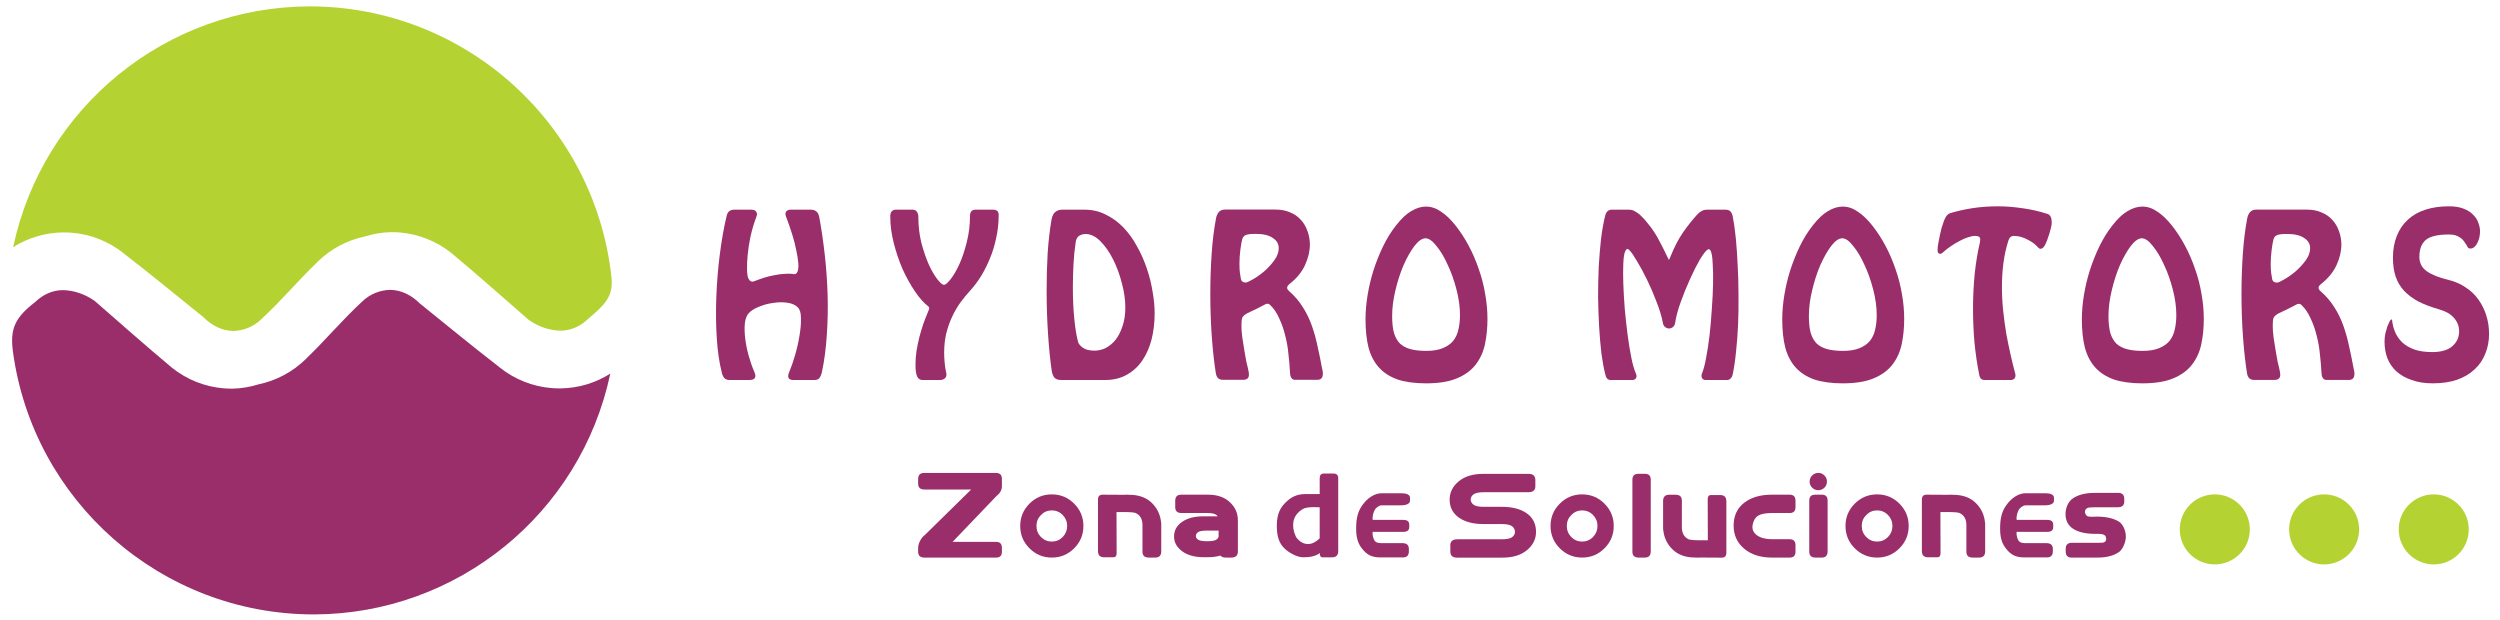 <?xml version="1.0" encoding="UTF-8" standalone="no"?>
<!-- Created with Inkscape (http://www.inkscape.org/) -->

<svg
   viewBox="0 0 258 64"
   height="64"
   width="258"
   id="svg9"
   version="1.1"
   xmlns="http://www.w3.org/2000/svg"
   xmlns:svg="http://www.w3.org/2000/svg">
  <defs
     id="defs13" />
  <g
     id="layer1"
     style="opacity:1">
    <g
       id="g24"
       transform="matrix(0.654,0,0,0.654,-0.433,-0.56)"
       style="fill:#ff0000">
      <path
         id="path306"
         style="display:inline;fill:#b4d333;fill-opacity:1;stroke:#000000;stroke-opacity:0"
         d="M 49.498,1.863 C 26.905,1.927 7.422,17.757 2.736,39.86 c 2.32,-1.467 5.025,-2.29 7.834,-2.328 0.492,-0.006 0.984,0.011 1.475,0.053 2.965,0.251 5.789,1.375 8.115,3.23 0.058,0.048 0.116,0.097 0.174,0.146 4.106,3.169 8.322,6.638 12.434,9.951 1.332,1.34 2.951,2.135 4.668,2.168 1.586,-0.019 3.232,-0.645 4.465,-1.855 3.153,-2.91 6.011,-6.324 8.742,-8.912 0.052,-0.056 0.104,-0.111 0.156,-0.166 2.054,-2.011 4.641,-3.392 7.455,-3.979 1.309,-0.409 2.667,-0.637 4.037,-0.678 0.492,-0.006 0.984,0.011 1.475,0.053 2.965,0.251 5.789,1.375 8.115,3.23 0.058,0.048 0.116,0.097 0.174,0.146 3.984,3.325 8.075,6.96 12.062,10.432 1.642,1.132 3.323,1.654 5.039,1.688 1.586,-0.019 3.119,-0.688 4.352,-1.898 2.472,-2.104 3.934,-3.416 3.66,-6.384 C 94.621,20.515 74.145,1.865 49.498,1.863 Z" />
      <path
         id="path306-4"
         style="display:inline;opacity:1;fill:#992e6a;fill-opacity:1;stroke:#000000;stroke-opacity:0"
         d="m 50.203,97.812 c 22.594,-0.063 42.076,-15.894 46.762,-37.996 -2.32,1.467 -5.025,2.29 -7.834,2.328 -0.492,0.007 -0.984,-0.011 -1.475,-0.053 -2.965,-0.251 -5.789,-1.375 -8.115,-3.23 -0.058,-0.048 -0.116,-0.097 -0.174,-0.146 -4.106,-3.169 -8.322,-6.638 -12.434,-9.951 -1.332,-1.34 -2.951,-2.135 -4.668,-2.168 -1.586,0.019 -3.232,0.645 -4.465,1.855 -3.153,2.91 -6.011,6.324 -8.742,8.912 -0.052,0.056 -0.104,0.111 -0.156,0.166 -2.054,2.011 -4.641,3.392 -7.455,3.979 -1.309,0.409 -2.667,0.637 -4.037,0.678 -0.492,0.007 -0.984,-0.011 -1.475,-0.053 -2.965,-0.251 -5.789,-1.375 -8.115,-3.23 -0.058,-0.048 -0.116,-0.097 -0.174,-0.146 -3.984,-3.325 -8.075,-6.96 -12.063,-10.432 -1.642,-1.132 -3.323,-1.654 -5.039,-1.688 -1.586,0.019 -3.119,0.688 -4.352,1.898 -3.164,2.426 -3.967,4.211 -3.495,7.766 3.165,23.564 23.329,41.509 47.504,41.511 z" />
    </g>
    <g
       aria-label="S"
       transform="scale(0.927,1.079)"
       id="text5661"
       style="font-size:22.816px;line-height:1.25;font-family:HarlequinFLF;-inkscape-font-specification:HarlequinFLF;text-align:center;text-anchor:middle;fill:#992e6a;stroke-width:0.57">
      <path
         d="m 266.238,30.549 q -0.068,0 -0.205,0.183 -0.114,0.183 -0.251,0.479 -0.114,0.297 -0.228,0.684 -0.091,0.365 -0.091,0.776 0,0.867 0.319,1.597 0.342,0.73 1.004,1.255 0.684,0.525 1.688,0.821 1.004,0.319 2.35,0.319 1.552,0 2.715,-0.342 1.186,-0.365 1.962,-1.004 0.799,-0.639 1.186,-1.506 0.411,-0.867 0.411,-1.871 0,-0.913 -0.297,-1.734 -0.297,-0.844 -0.867,-1.529 -0.57,-0.707 -1.437,-1.186 -0.844,-0.502 -1.962,-0.73 -1.552,-0.319 -2.373,-0.821 -0.821,-0.502 -0.821,-1.369 0,-1.095 0.707,-1.62 0.73,-0.525 2.578,-0.525 0.456,0 0.776,0.091 0.319,0.091 0.548,0.251 0.228,0.137 0.365,0.319 0.137,0.16 0.251,0.319 0.114,0.16 0.183,0.274 0.091,0.091 0.251,0.091 0.274,0 0.479,-0.16 0.205,-0.16 0.342,-0.411 0.137,-0.251 0.205,-0.525 0.069,-0.297 0.069,-0.548 0,-0.388 -0.183,-0.799 -0.16,-0.434 -0.57,-0.776 -0.388,-0.365 -1.072,-0.593 -0.662,-0.228 -1.643,-0.228 -1.437,0 -2.601,0.319 -1.164,0.319 -1.962,0.958 -0.799,0.616 -1.232,1.552 -0.434,0.913 -0.434,2.099 0,1.004 0.297,1.78 0.297,0.753 0.913,1.346 0.639,0.593 1.62,1.05 1.004,0.434 2.396,0.776 1.027,0.251 1.574,0.799 0.57,0.548 0.57,1.278 0,0.867 -0.776,1.437 -0.753,0.548 -2.213,0.548 -1.186,0 -2.008,-0.251 -0.799,-0.251 -1.323,-0.662 -0.525,-0.434 -0.799,-0.981 -0.274,-0.548 -0.342,-1.141 -0.023,-0.091 -0.069,-0.091 z"
         id="path296" />
    </g>
    <g
       aria-label="R"
       transform="scale(0.964,1.038)"
       id="text5665"
       style="font-size:23.712px;line-height:1.25;font-family:HarlequinFLF;-inkscape-font-specification:HarlequinFLF;text-align:center;text-anchor:middle;fill:#992e6a;stroke-width:0.593">
      <path
         d="m 243.089,26.247 q 0,-0.688 0.095,-1.375 0.095,-0.711 0.213,-1.114 0.095,-0.261 0.356,-0.379 0.285,-0.119 1.091,-0.119 1.209,0 1.826,0.403 0.64,0.379 0.64,1.02 0,0.617 -0.498,1.233 -0.474,0.593 -1.091,1.091 -0.617,0.474 -1.209,0.782 -0.569,0.308 -0.735,0.308 -0.427,0 -0.522,-0.308 -0.047,-0.261 -0.119,-0.664 -0.047,-0.403 -0.047,-0.877 z m 5.122,2.371 q 0,-0.19 0.261,-0.379 1.138,-0.83 1.66,-1.873 0.522,-1.067 0.522,-2.039 0,-0.711 -0.261,-1.352 -0.237,-0.64 -0.711,-1.114 -0.451,-0.474 -1.138,-0.735 -0.688,-0.285 -1.565,-0.285 h -5.43 q -0.451,0 -0.688,0.261 -0.213,0.261 -0.285,0.593 -0.332,1.612 -0.474,3.581 -0.142,1.944 -0.142,3.96 0,2.229 0.166,4.316 0.166,2.063 0.427,3.557 0.047,0.285 0.213,0.474 0.19,0.19 0.545,0.19 h 2.182 q 0.617,0 0.617,-0.522 0,-0.095 -0.024,-0.237 -0.024,-0.166 -0.095,-0.427 -0.047,-0.166 -0.166,-0.64 -0.095,-0.498 -0.213,-1.114 -0.119,-0.617 -0.213,-1.257 -0.095,-0.664 -0.095,-1.186 0,-0.308 0.024,-0.498 0.024,-0.19 0.071,-0.308 0.071,-0.119 0.19,-0.213 0.119,-0.095 0.332,-0.213 0.474,-0.213 1.02,-0.451 0.545,-0.261 0.948,-0.451 0.071,-0.047 0.213,-0.047 0.166,0 0.285,0.119 0.593,0.522 0.972,1.328 0.403,0.782 0.64,1.684 0.261,0.901 0.356,1.873 0.119,0.948 0.166,1.802 0.024,0.759 0.545,0.759 h 2.395 q 0.593,0 0.593,-0.617 0,-0.166 -0.024,-0.261 -0.024,-0.119 -0.071,-0.285 -0.213,-1.091 -0.474,-2.158 -0.237,-1.067 -0.617,-2.063 -0.379,-0.996 -0.972,-1.85 -0.593,-0.877 -1.47,-1.589 -0.213,-0.166 -0.213,-0.332 z"
         id="path299" />
    </g>
    <g
       aria-label="O"
       transform="scale(0.927,1.079)"
       id="text5669"
       style="font-size:22.816px;line-height:1.25;font-family:HarlequinFLF;-inkscape-font-specification:HarlequinFLF;text-align:center;text-anchor:middle;fill:#992e6a;stroke-width:0.57">
      <path
         d="m 234.731,30.23 q 0,-1.164 0.365,-2.464 0.365,-1.323 0.913,-2.419 0.57,-1.095 1.209,-1.825 0.662,-0.73 1.232,-0.73 0.548,0 1.209,0.73 0.684,0.707 1.255,1.802 0.593,1.072 0.981,2.373 0.388,1.278 0.388,2.441 0,0.776 -0.183,1.415 -0.16,0.616 -0.593,1.072 -0.434,0.434 -1.164,0.684 -0.73,0.251 -1.825,0.251 -1.004,0 -1.711,-0.16 -0.707,-0.16 -1.186,-0.525 -0.456,-0.388 -0.684,-1.027 -0.205,-0.639 -0.205,-1.62 z m 10.61,0.251 q 0,-1.164 -0.251,-2.35 -0.228,-1.209 -0.707,-2.373 -0.456,-1.164 -1.118,-2.236 -0.662,-1.072 -1.483,-1.962 -0.799,-0.867 -1.62,-1.323 -0.799,-0.479 -1.666,-0.479 -0.799,0 -1.643,0.434 -0.821,0.411 -1.688,1.369 -0.799,0.867 -1.437,1.985 -0.616,1.095 -1.072,2.304 -0.434,1.186 -0.662,2.396 -0.228,1.209 -0.228,2.304 0,1.552 0.342,2.715 0.365,1.141 1.164,1.894 0.799,0.753 2.076,1.141 1.301,0.365 3.149,0.365 2.122,0 3.445,-0.479 1.346,-0.479 2.099,-1.323 0.753,-0.844 1.027,-1.962 0.274,-1.118 0.274,-2.419 z"
         id="path302" />
    </g>
    <g
       aria-label="T"
       transform="scale(0.927,1.079)"
       id="text5673"
       style="font-size:22.816px;line-height:1.25;font-family:HarlequinFLF;-inkscape-font-specification:HarlequinFLF;text-align:center;text-anchor:middle;fill:#992e6a;stroke-width:0.57">
      <path
         d="m 224.374,35.934 q 0,-0.068 0,-0.114 0,-0.046 -0.046,-0.16 -0.251,-0.799 -0.502,-1.757 -0.251,-0.958 -0.479,-2.008 -0.205,-1.072 -0.342,-2.19 -0.137,-1.141 -0.137,-2.282 0,-1.118 0.16,-2.213 0.16,-1.118 0.548,-2.168 0.16,-0.479 0.616,-0.479 0.753,0 1.506,0.342 0.753,0.319 1.209,0.776 0.114,0.114 0.251,0.114 0.274,0 0.479,-0.319 0.137,-0.205 0.274,-0.525 0.137,-0.319 0.251,-0.639 0.114,-0.319 0.183,-0.593 0.068,-0.274 0.068,-0.434 0,-0.684 -0.456,-0.821 -1.392,-0.388 -2.806,-0.548 -1.392,-0.183 -2.738,-0.183 -1.506,0 -2.875,0.183 -1.346,0.183 -2.441,0.479 -0.251,0.068 -0.434,0.297 -0.16,0.228 -0.251,0.434 -0.137,0.319 -0.274,0.707 -0.114,0.388 -0.205,0.776 -0.091,0.365 -0.16,0.707 -0.069,0.342 -0.069,0.616 0,0.342 0.274,0.342 0.16,0 0.297,-0.114 0.434,-0.342 0.913,-0.616 0.502,-0.297 0.981,-0.502 0.479,-0.228 0.913,-0.342 0.456,-0.137 0.799,-0.137 0.57,0 0.57,0.319 0,0.16 -0.023,0.274 -0.023,0.114 -0.069,0.251 -0.319,1.186 -0.525,2.806 -0.183,1.597 -0.183,3.331 0,1.62 0.16,3.217 0.183,1.597 0.525,3.057 0.046,0.274 0.205,0.411 0.16,0.114 0.365,0.114 h 2.943 q 0.251,0 0.388,-0.114 0.137,-0.137 0.137,-0.297 z"
         id="path305" />
    </g>
    <g
       aria-label="O"
       transform="scale(0.927,1.079)"
       id="text5677"
       style="font-size:22.816px;line-height:1.25;font-family:HarlequinFLF;-inkscape-font-specification:HarlequinFLF;text-align:center;text-anchor:middle;fill:#992e6a;stroke-width:0.57">
      <path
         d="m 201.377,30.23 q 0,-1.164 0.365,-2.464 0.365,-1.323 0.913,-2.419 0.57,-1.095 1.209,-1.825 0.662,-0.73 1.232,-0.73 0.548,0 1.209,0.73 0.684,0.707 1.255,1.802 0.593,1.072 0.981,2.373 0.388,1.278 0.388,2.441 0,0.776 -0.183,1.415 -0.16,0.616 -0.593,1.072 -0.434,0.434 -1.164,0.684 -0.73,0.251 -1.825,0.251 -1.004,0 -1.711,-0.16 -0.707,-0.16 -1.186,-0.525 -0.456,-0.388 -0.684,-1.027 -0.205,-0.639 -0.205,-1.62 z m 10.61,0.251 q 0,-1.164 -0.251,-2.35 -0.228,-1.209 -0.707,-2.373 -0.456,-1.164 -1.118,-2.236 -0.662,-1.072 -1.483,-1.962 -0.799,-0.867 -1.62,-1.323 -0.799,-0.479 -1.666,-0.479 -0.799,0 -1.643,0.434 -0.821,0.411 -1.688,1.369 -0.799,0.867 -1.437,1.985 -0.616,1.095 -1.072,2.304 -0.434,1.186 -0.662,2.396 -0.228,1.209 -0.228,2.304 0,1.552 0.342,2.715 0.365,1.141 1.164,1.894 0.799,0.753 2.076,1.141 1.301,0.365 3.149,0.365 2.122,0 3.445,-0.479 1.346,-0.479 2.099,-1.323 0.753,-0.844 1.027,-1.962 0.274,-1.118 0.274,-2.419 z"
         id="path308" />
    </g>
    <g
       aria-label="M"
       transform="scale(0.927,1.079)"
       id="text5681"
       style="font-size:22.816px;line-height:1.25;font-family:HarlequinFLF;-inkscape-font-specification:HarlequinFLF;text-align:center;text-anchor:middle;fill:#992e6a;stroke-width:0.57">
      <path
         d="m 181.357,20.054 h -1.917 q -0.593,0 -0.753,0.616 -0.274,0.958 -0.456,2.236 -0.16,1.255 -0.251,2.647 -0.069,1.392 -0.069,2.852 0.023,1.46 0.114,2.829 0.091,1.346 0.251,2.533 0.183,1.186 0.434,2.031 0.046,0.228 0.183,0.388 0.16,0.16 0.388,0.16 h 2.419 q 0.319,0 0.434,-0.183 0.137,-0.183 -0.046,-0.502 -0.251,-0.502 -0.479,-1.46 -0.228,-0.981 -0.411,-2.168 -0.183,-1.209 -0.319,-2.487 -0.114,-1.278 -0.16,-2.396 -0.046,-1.141 0,-1.962 0.046,-0.844 0.205,-1.141 0.114,-0.205 0.205,-0.228 0.114,-0.046 0.297,0.137 0.297,0.251 0.821,1.027 0.548,0.776 1.118,1.78 0.57,1.004 1.05,2.099 0.502,1.095 0.707,2.008 0.046,0.274 0.251,0.411 0.205,0.137 0.456,0.137 0.205,0 0.411,-0.137 0.205,-0.137 0.251,-0.411 0.16,-0.913 0.639,-2.031 0.479,-1.141 1.027,-2.168 0.548,-1.05 1.072,-1.825 0.548,-0.776 0.844,-0.958 0.251,-0.16 0.388,0.137 0.16,0.297 0.205,1.141 0.068,0.821 0.046,1.939 -0.023,1.118 -0.137,2.419 -0.091,1.301 -0.251,2.51 -0.16,1.186 -0.388,2.19 -0.205,0.981 -0.456,1.483 -0.114,0.251 0,0.456 0.114,0.183 0.434,0.183 h 2.35 q 0.251,0 0.411,-0.16 0.183,-0.16 0.228,-0.411 0.228,-0.913 0.365,-2.145 0.16,-1.232 0.228,-2.601 0.068,-1.369 0.046,-2.806 0,-1.46 -0.091,-2.829 -0.068,-1.369 -0.205,-2.578 -0.137,-1.209 -0.342,-2.099 -0.137,-0.662 -0.776,-0.662 H 189.982 q -0.525,0 -1.027,0.456 -0.867,0.821 -1.62,1.757 -0.73,0.913 -1.392,2.327 -0.114,0.251 -0.16,0.251 -0.023,-0.023 -0.16,-0.274 -0.388,-0.707 -0.753,-1.301 -0.342,-0.593 -0.707,-1.072 -0.365,-0.479 -0.753,-0.867 -0.365,-0.411 -0.821,-0.776 -0.274,-0.205 -0.57,-0.342 -0.297,-0.16 -0.662,-0.16 z"
         id="path311" />
    </g>
    <g
       aria-label="O"
       transform="scale(0.927,1.079)"
       id="text5689"
       style="font-size:22.816px;line-height:1.25;font-family:HarlequinFLF;-inkscape-font-specification:HarlequinFLF;text-align:center;text-anchor:middle;fill:#992e6a;stroke-width:0.57">
      <path
         d="m 154.983,30.23 q 0,-1.164 0.365,-2.464 0.365,-1.323 0.913,-2.419 0.57,-1.095 1.209,-1.825 0.662,-0.73 1.232,-0.73 0.548,0 1.209,0.73 0.684,0.707 1.255,1.802 0.593,1.072 0.981,2.373 0.388,1.278 0.388,2.441 0,0.776 -0.183,1.415 -0.16,0.616 -0.593,1.072 -0.434,0.434 -1.164,0.684 -0.73,0.251 -1.825,0.251 -1.004,0 -1.711,-0.16 -0.707,-0.16 -1.186,-0.525 -0.456,-0.388 -0.684,-1.027 -0.205,-0.639 -0.205,-1.62 z m 10.61,0.251 q 0,-1.164 -0.251,-2.35 -0.228,-1.209 -0.707,-2.373 -0.456,-1.164 -1.118,-2.236 -0.662,-1.072 -1.483,-1.962 -0.799,-0.867 -1.62,-1.323 -0.799,-0.479 -1.666,-0.479 -0.799,0 -1.643,0.434 -0.821,0.411 -1.688,1.369 -0.799,0.867 -1.437,1.985 -0.616,1.095 -1.072,2.304 -0.434,1.186 -0.662,2.396 -0.228,1.209 -0.228,2.304 0,1.552 0.342,2.715 0.365,1.141 1.164,1.894 0.799,0.753 2.076,1.141 1.301,0.365 3.149,0.365 2.122,0 3.445,-0.479 1.346,-0.479 2.099,-1.323 0.753,-0.844 1.027,-1.962 0.274,-1.118 0.274,-2.419 z"
         id="path314" />
    </g>
    <g
       aria-label="R"
       transform="scale(0.962,1.039)"
       id="text5693"
       style="font-size:23.683px;line-height:1.25;font-family:HarlequinFLF;-inkscape-font-specification:HarlequinFLF;text-align:center;text-anchor:middle;fill:#992e6a;stroke-width:0.592">
      <path
         d="m 132.963,26.215 q 0,-0.687 0.095,-1.374 0.095,-0.71 0.213,-1.113 0.095,-0.261 0.355,-0.379 0.284,-0.118 1.089,-0.118 1.208,0 1.824,0.403 0.639,0.379 0.639,1.018 0,0.616 -0.497,1.232 -0.474,0.592 -1.089,1.089 -0.616,0.474 -1.208,0.782 -0.568,0.308 -0.734,0.308 -0.426,0 -0.521,-0.308 -0.047,-0.261 -0.118,-0.663 -0.047,-0.403 -0.047,-0.876 z m 5.116,2.368 q 0,-0.189 0.261,-0.379 1.137,-0.829 1.658,-1.871 0.521,-1.066 0.521,-2.037 0,-0.71 -0.261,-1.35 -0.237,-0.639 -0.711,-1.113 -0.45,-0.474 -1.137,-0.734 -0.687,-0.284 -1.563,-0.284 h -5.423 q -0.45,0 -0.687,0.261 -0.213,0.261 -0.284,0.592 -0.332,1.61 -0.474,3.576 -0.142,1.942 -0.142,3.955 0,2.226 0.166,4.31 0.166,2.06 0.426,3.552 0.047,0.284 0.213,0.474 0.189,0.189 0.545,0.189 h 2.179 q 0.616,0 0.616,-0.521 0,-0.095 -0.024,-0.237 -0.024,-0.166 -0.095,-0.426 -0.047,-0.166 -0.166,-0.639 -0.095,-0.497 -0.213,-1.113 -0.118,-0.616 -0.213,-1.255 -0.095,-0.663 -0.095,-1.184 0,-0.308 0.024,-0.497 0.024,-0.189 0.071,-0.308 0.071,-0.118 0.189,-0.213 0.118,-0.095 0.332,-0.213 0.474,-0.213 1.018,-0.45 0.545,-0.261 0.947,-0.45 0.071,-0.047 0.213,-0.047 0.166,0 0.284,0.118 0.592,0.521 0.971,1.326 0.403,0.782 0.639,1.682 0.261,0.9 0.355,1.871 0.118,0.947 0.166,1.8 0.024,0.758 0.545,0.758 h 2.392 q 0.592,0 0.592,-0.616 0,-0.166 -0.024,-0.261 -0.024,-0.118 -0.071,-0.284 -0.213,-1.089 -0.474,-2.155 -0.237,-1.066 -0.616,-2.06 -0.379,-0.995 -0.971,-1.847 -0.592,-0.876 -1.468,-1.587 -0.213,-0.166 -0.213,-0.332 z"
         id="path317" />
    </g>
    <g
       aria-label="D"
       transform="scale(0.927,1.079)"
       id="text5697"
       style="font-size:22.816px;line-height:1.25;font-family:HarlequinFLF;-inkscape-font-specification:HarlequinFLF;text-align:center;text-anchor:middle;fill:#992e6a;stroke-width:0.57">
      <path
         d="M 120.739,20.054 H 118.252 q -0.456,0 -0.776,0.228 -0.297,0.205 -0.411,0.707 -0.297,1.483 -0.434,3.24 -0.114,1.734 -0.114,3.537 0,2.19 0.16,4.221 0.16,2.031 0.411,3.491 0.091,0.456 0.319,0.662 0.228,0.205 0.753,0.205 h 4.86 q 1.392,0 2.419,-0.502 1.05,-0.502 1.734,-1.369 0.684,-0.867 1.027,-2.008 0.342,-1.164 0.342,-2.487 0,-0.981 -0.228,-2.076 -0.205,-1.118 -0.639,-2.213 -0.434,-1.118 -1.095,-2.122 -0.639,-1.027 -1.506,-1.802 -0.867,-0.776 -1.962,-1.232 -1.072,-0.479 -2.373,-0.479 z m -0.981,3.08 q 0.068,-0.388 0.365,-0.57 0.319,-0.183 0.73,-0.183 0.844,0 1.643,0.684 0.799,0.684 1.415,1.734 0.616,1.05 0.981,2.282 0.388,1.232 0.388,2.327 0,1.027 -0.319,1.802 -0.297,0.776 -0.776,1.301 -0.479,0.502 -1.095,0.776 -0.616,0.251 -1.232,0.251 -0.844,0 -1.301,-0.274 -0.456,-0.297 -0.525,-0.525 -0.274,-0.844 -0.434,-2.236 -0.16,-1.392 -0.16,-3.012 0,-1.095 0.068,-2.19 0.068,-1.118 0.251,-2.168 z"
         id="path320" />
    </g>
    <g
       aria-label="Y"
       transform="scale(0.927,1.079)"
       id="text5701"
       style="font-size:22.816px;line-height:1.25;font-family:HarlequinFLF;-inkscape-font-specification:HarlequinFLF;text-align:center;text-anchor:middle;fill:#992e6a;stroke-width:0.57">
      <path
         d="m 105.248,35.249 q -0.046,-0.205 -0.091,-0.639 -0.046,-0.456 -0.046,-0.89 0,-1.027 0.251,-1.894 0.274,-0.89 0.684,-1.62 0.411,-0.73 0.913,-1.323 0.525,-0.593 1.027,-1.072 0.639,-0.593 1.209,-1.369 0.57,-0.799 1.004,-1.711 0.456,-0.935 0.707,-1.985 0.274,-1.05 0.274,-2.19 0,-0.502 -0.616,-0.502 h -1.962 q -0.616,0 -0.616,0.616 0,1.301 -0.365,2.51 -0.342,1.186 -0.821,2.099 -0.479,0.89 -0.981,1.437 -0.479,0.525 -0.73,0.525 -0.251,0 -0.73,-0.525 -0.479,-0.525 -0.958,-1.415 -0.456,-0.89 -0.821,-2.053 -0.342,-1.186 -0.342,-2.487 0,-0.319 -0.16,-0.502 -0.137,-0.205 -0.502,-0.205 h -1.848 q -0.274,0 -0.456,0.16 -0.16,0.16 -0.16,0.502 0,1.209 0.388,2.533 0.388,1.301 0.981,2.487 0.616,1.164 1.369,2.122 0.753,0.958 1.483,1.437 0.114,0.068 0.114,0.183 0,0.091 -0.068,0.205 -0.046,0.091 -0.114,0.251 -0.228,0.456 -0.479,1.05 -0.228,0.593 -0.434,1.255 -0.183,0.639 -0.319,1.323 -0.114,0.684 -0.114,1.301 0,0.799 0.183,1.141 0.183,0.342 0.593,0.342 h 1.939 q 0.319,0 0.525,-0.137 0.205,-0.137 0.205,-0.365 0,-0.183 -0.046,-0.274 -0.023,-0.114 -0.068,-0.319 z"
         id="path323" />
    </g>
    <g
       aria-label="H"
       transform="scale(0.927,1.079)"
       id="text5705"
       style="font-size:22.816px;line-height:1.25;font-family:HarlequinFLF;-inkscape-font-specification:HarlequinFLF;text-align:center;text-anchor:middle;fill:#992e6a;stroke-width:0.57">
      <path
         d="m 83.673,20.054 h -1.894 q -0.411,0 -0.616,0.16 -0.183,0.137 -0.274,0.456 -0.456,1.643 -0.753,3.651 -0.297,1.985 -0.388,4.039 -0.091,2.031 0.046,3.947 0.137,1.917 0.57,3.354 0.068,0.274 0.251,0.479 0.205,0.205 0.593,0.205 h 2.213 q 0.935,0 0.57,-0.753 -0.365,-0.707 -0.639,-1.552 -0.274,-0.844 -0.388,-1.643 -0.114,-0.799 -0.046,-1.46 0.091,-0.662 0.434,-0.981 0.388,-0.365 1.141,-0.616 0.753,-0.274 1.574,-0.365 0.821,-0.114 1.574,-0.023 0.776,0.091 1.186,0.456 0.342,0.297 0.342,1.027 0.023,0.73 -0.16,1.643 -0.16,0.89 -0.479,1.848 -0.319,0.935 -0.662,1.643 -0.388,0.776 0.456,0.776 h 2.35 q 0.342,0 0.525,-0.16 0.183,-0.183 0.297,-0.57 0.411,-1.666 0.548,-3.559 0.16,-1.917 0.091,-3.856 -0.068,-1.962 -0.319,-3.856 -0.251,-1.917 -0.616,-3.605 -0.16,-0.684 -0.935,-0.684 h -2.236 q -0.388,0 -0.525,0.205 -0.137,0.183 0.023,0.502 0.365,0.821 0.662,1.643 0.297,0.799 0.456,1.529 0.183,0.707 0.228,1.255 0.046,0.525 -0.091,0.799 -0.137,0.274 -0.434,0.228 -0.456,-0.068 -1.027,-0.023 -0.548,0.023 -1.164,0.137 -0.593,0.091 -1.164,0.251 -0.57,0.16 -1.027,0.319 -0.411,0.137 -0.639,-0.251 -0.137,-0.205 -0.16,-0.821 -0.023,-0.616 0.068,-1.437 0.091,-0.844 0.319,-1.78 0.251,-0.958 0.639,-1.848 0.16,-0.319 0,-0.502 -0.137,-0.205 -0.525,-0.205 z"
         id="path326" />
    </g>
    <circle
       style="opacity:1;fill:#b4d333;fill-opacity:1;stroke:#000000;stroke-width:0.67;stroke-opacity:0"
       id="path7238"
       cx="228.567"
       cy="54.633"
       r="3.614" />
    <circle
       style="opacity:1;fill:#b4d333;fill-opacity:1;stroke:#000000;stroke-width:0.67;stroke-opacity:0"
       id="circle7284"
       cx="239.85"
       cy="54.633"
       r="3.614" />
    <circle
       style="opacity:1;fill:#b4d333;fill-opacity:1;stroke:#000000;stroke-width:0.67;stroke-opacity:0"
       id="circle7286"
       cx="251.162"
       cy="54.633"
       r="3.614" />
    <g
       aria-label="s"
       id="text7595"
       style="font-size:19.712px;font-family:'Rai Text 1983 Lowercase';-inkscape-font-specification:'Rai Text 1983 Lowercase';fill:#992e6a;fill-opacity:1;stroke-width:0.493"
       transform="matrix(0.658,0,0,0.658,25.521,-102.089)">
      <path
         d="m 289.866,238.881 c -1.469,0 -2.615,-0.25 -3.436,-0.751 -0.815,-0.507 -1.235,-1.258 -1.261,-2.252 -0.026,-0.995 0.375,-2.052 1.203,-2.597 0.834,-0.552 1.967,-0.828 3.398,-0.828 h 3.689 c 0.616,0 0.924,0.324 0.924,0.972 v 0.357 c 0,0.616 -0.327,0.924 -0.982,0.924 h -3.535 c -0.699,0 -1.126,0.042 -1.28,0.125 -0.548,0.317 -0.395,0.892 -0.125,1.162 0.074,0.074 0.136,0.126 0.221,0.154 0.671,0.102 0.806,0.031 1.386,0.029 1.469,0 2.631,0.263 3.484,0.789 0.526,0.32 1.077,1.296 1.077,2.329 0,1.027 -0.579,2.089 -1.058,2.425 -0.841,0.59 -1.976,0.885 -3.407,0.885 h -4.042 c -0.616,0 -0.924,-0.324 -0.924,-0.972 v -0.429 c 0,-0.616 0.327,-0.924 0.982,-0.924 h 3.888 c 0.699,0 1.036,0.046 1.29,-0.163 0.305,-0.252 0.193,-0.797 0,-0.976 -0.237,-0.219 -0.59,-0.26 -1.29,-0.26 z"
         id="path7856"
         style="fill:#992e6a;fill-opacity:1" />
    </g>
    <g
       aria-label="o"
       id="text7607"
       style="font-size:12.97px;line-height:1.25;font-family:'Rai Text 1983 Lowercase';-inkscape-font-specification:'Rai Text 1983 Lowercase';fill:#992e6a;stroke-width:0.324">
      <path
         d="m 193.716,51.02 q 1.349,0 2.305,0.956 0.956,0.956 0.956,2.305 0,1.349 -0.956,2.305 -0.956,0.956 -2.305,0.956 -1.349,0 -2.305,-0.956 -0.956,-0.956 -0.956,-2.305 0,-1.349 0.956,-2.305 0.956,-0.956 2.305,-0.956 z m 0,1.653 q -0.652,0 -1.121,0.475 -0.462,0.469 -0.462,1.134 0,0.665 0.462,1.14 0.469,0.469 1.121,0.469 0.659,0 1.121,-0.469 0.462,-0.475 0.462,-1.14 0,-0.665 -0.462,-1.134 -0.462,-0.475 -1.121,-0.475 z"
         id="path329" />
    </g>
    <g
       aria-label="i"
       id="text7611"
       style="font-size:12.97px;line-height:1.25;font-family:'Rai Text 1983 Lowercase';-inkscape-font-specification:'Rai Text 1983 Lowercase';fill:#992e6a;stroke-width:0.324">
      <path
         d="m 187.337,51.051 h 0.671 q 0.602,0 0.602,0.602 v 5.244 q 0,0.646 -0.608,0.646 h -0.646 q -0.64,0 -0.64,-0.608 v -5.282 q 0,-0.602 0.621,-0.602 z m 0.31,-2.248 q 0.374,0 0.633,0.266 0.26,0.26 0.26,0.627 0,0.374 -0.26,0.633 -0.26,0.26 -0.633,0.26 -0.367,0 -0.633,-0.26 -0.26,-0.26 -0.26,-0.633 0,-0.367 0.26,-0.627 0.266,-0.266 0.633,-0.266 z"
         id="path332" />
    </g>
    <g
       aria-label="c"
       id="text7615"
       style="font-size:12.97px;line-height:1.25;font-family:'Rai Text 1983 Lowercase';-inkscape-font-specification:'Rai Text 1983 Lowercase';fill:#992e6a;stroke-width:0.324">
      <path
         d="m 184.694,51.051 q 0.602,0 0.602,0.621 v 0.671 q 0,0.602 -0.602,0.602 h -1.824 q -0.988,0 -1.431,0.272 -0.437,0.272 -0.564,0.937 -0.127,0.665 0.437,1.083 0.57,0.412 1.558,0.412 h 1.824 q 0.602,0 0.602,0.621 v 0.671 q 0,0.602 -0.602,0.602 h -1.824 q -1.786,0 -2.882,-0.925 -1.096,-0.931 -1.077,-2.419 0.019,-1.488 1.096,-2.318 1.077,-0.83 2.863,-0.83 z"
         id="path335" />
    </g>
    <g
       aria-label="u"
       id="text7619"
       style="font-size:12.97px;line-height:1.25;font-family:'Rai Text 1983 Lowercase';-inkscape-font-specification:'Rai Text 1983 Lowercase';fill:#992e6a;stroke-width:0.324">
      <path
         d="m 172.936,55.143 q 0.633,0 0.633,-0.602 V 51.666 q 0,-0.608 -0.652,-0.608 h -0.659 q -0.627,0 -0.627,0.646 v 2.837 q 0,0.602 0.621,0.602 z m 1.362,0.526 q -0.209,-0.089 -0.386,-0.26 -0.329,-0.336 -0.348,-0.956 h -1.932 q 0.044,1.267 0.88,2.153 0.88,0.931 2.4,0.931 l 0.361,0.013 q 0.076,0 0.139,-0.013 h 0.006 l 2.261,0.013 q 0.481,0 0.481,-0.5 v -5.32 q 0,-0.64 -0.627,-0.64 h -0.975 q -0.323,0 -0.323,0.424 l 0.013,4.243 h -0.975 q -0.627,0 -0.975,-0.089 z"
         id="path338" />
    </g>
    <g
       aria-label="l"
       id="text7623"
       style="font-size:12.97px;line-height:1.25;font-family:'Rai Text 1983 Lowercase';-inkscape-font-specification:'Rai Text 1983 Lowercase';fill:#992e6a;stroke-width:0.324">
      <path
         d="m 169.085,48.898 h 0.671 q 0.602,0 0.602,0.602 v 7.397 q 0,0.646 -0.608,0.646 h -0.646 q -0.64,0 -0.64,-0.608 v -7.435 q 0,-0.602 0.621,-0.602 z"
         id="path341" />
    </g>
    <g
       aria-label="o"
       id="text7627"
       style="font-size:12.97px;line-height:1.25;font-family:'Rai Text 1983 Lowercase';-inkscape-font-specification:'Rai Text 1983 Lowercase';fill:#992e6a;stroke-width:0.324">
      <path
         d="m 163.277,51.02 q 1.349,0 2.305,0.956 0.956,0.956 0.956,2.305 0,1.349 -0.956,2.305 -0.956,0.956 -2.305,0.956 -1.349,0 -2.305,-0.956 -0.956,-0.956 -0.956,-2.305 0,-1.349 0.956,-2.305 0.956,-0.956 2.305,-0.956 z m 0,1.653 q -0.652,0 -1.121,0.475 -0.462,0.469 -0.462,1.134 0,0.665 0.462,1.14 0.469,0.469 1.121,0.469 0.659,0 1.121,-0.469 0.462,-0.475 0.462,-1.14 0,-0.665 -0.462,-1.134 -0.462,-0.475 -1.121,-0.475 z"
         id="path344" />
    </g>
    <g
       aria-label="S"
       transform="scale(1.061,0.943)"
       id="text7631"
       style="font-size:13.756px;line-height:1.25;font-family:'Rai Text 1983 Lowercase';-inkscape-font-specification:'Rai Text 1983 Lowercase';fill:#992e6a;stroke-width:0.344">
      <path
         d="m 144.326,57.354 q -1.538,0 -2.431,-0.712 -0.893,-0.719 -0.893,-1.968 0,-1.175 0.88,-1.995 0.88,-0.819 2.378,-0.819 h 4.433 q 0.645,0 0.645,0.678 v 0.685 q 0,0.645 -0.685,0.645 h -4.326 q -0.732,0 -1.008,0.242 -0.269,0.235 -0.269,0.557 0,0.322 0.269,0.564 0.275,0.235 1.008,0.235 h 1.753 q 1.538,0 2.431,0.719 0.893,0.712 0.893,2.028 0,1.175 -0.88,1.995 -0.88,0.819 -2.378,0.819 h -4.433 q -0.645,0 -0.645,-0.678 v -0.685 q 0,-0.645 0.685,-0.645 h 4.326 q 0.732,0 1.001,-0.235 0.275,-0.242 0.275,-0.564 0,-0.39 -0.275,-0.625 -0.269,-0.242 -1.001,-0.242 z"
         id="path347" />
    </g>
    <g
       aria-label="e"
       id="text7639"
       style="font-size:19.712px;font-family:'Rai Text 1983 Lowercase';-inkscape-font-specification:'Rai Text 1983 Lowercase';fill:#992e6a;fill-opacity:1;stroke-width:0.493"
       transform="matrix(0.658,0,0,0.658,25.521,-102.089)">
      <path
         id="path7850"
         d="m 177.844,232.515 c -0.917,2.1e-4 -1.901,0.617 -2.531,1.332 -0.878,0.997 -1.332,1.967 -1.396,3.734 -0.064,1.768 0.212,2.827 1.088,3.82 0.66,0.749 1.323,1.176 2.754,1.176 h 3.497 c 0.616,0 0.924,-0.325 0.924,-0.973 v -0.342 c 0,-0.616 -0.326,-0.924 -0.98,-0.924 h -3.345 c -0.699,0 -0.871,-0.201 -1.027,-0.346 -0.286,-0.427 -0.387,-1.078 -0.33,-1.424 h 1.549 l 3.175,0.003 c 0.663,6.3e-4 1.021,-0.203 1.019,-0.77 l -6.8e-4,-0.353 c -0.001,-0.6 -0.402,-0.76 -0.974,-0.76 l -3.261,4.8e-4 h -1.508 c -0.058,-0.712 0.18,-1.338 0.398,-1.673 0.075,-0.115 0.532,-0.607 1.002,-0.607 l 3.092,-0.003 c 0.519,-6.6e-4 1.372,-0.139 1.371,-0.731 l -0.001,-0.459 c -0.001,-0.608 -0.843,-0.703 -1.351,-0.703 z"
         style="fill:#992e6a;fill-opacity:1" />
    </g>
    <g
       aria-label="d"
       id="text7643"
       style="font-size:19.712px;font-family:'Rai Text 1983 Lowercase';-inkscape-font-specification:'Rai Text 1983 Lowercase';fill:#992e6a;fill-opacity:1;stroke-width:0.493"
       transform="matrix(0.658,0,0,0.658,25.521,-102.089)">
      <path
         d="m 168.193,234.724 c 0,0 -1.689,-0.143 -2.445,0.166 -0.429,0.175 -0.996,0.631 -1.299,1.114 -0.288,0.458 -0.419,0.876 -0.419,1.569 0,0.693 0.301,1.703 0.654,2.063 0.359,0.353 0.654,0.684 1.353,0.812 0.706,0.128 1.424,-0.16 2.156,-0.866 z m 0,-2.086 v -2.487 c 0,-0.488 0.218,-0.732 0.654,-0.732 h 1.521 c 0.488,0 0.731,0.253 0.731,0.76 v 11.406 c 0,0.648 -0.318,0.972 -0.953,0.972 h -1.473 c -0.334,0 -0.488,-0.225 -0.462,-0.674 -0.552,0.449 -1.412,0.674 -2.579,0.674 -1.04,0 -2.257,-0.748 -2.886,-1.319 -0.969,-0.879 -1.277,-2.073 -1.277,-3.58 0,-1.373 0.269,-2.531 1.161,-3.475 0.892,-0.95 1.798,-1.546 3.338,-1.546 z"
         id="path7874"
         style="fill:#992e6a;fill-opacity:1" />
    </g>
    <g
       aria-label="a"
       id="text7651"
       style="font-size:12.97px;line-height:1.25;font-family:'Rai Text 1983 Lowercase';-inkscape-font-specification:'Rai Text 1983 Lowercase';fill:#992e6a;stroke-width:0.324">
      <path
         d="m 124.652,55.852 q 0.633,0 0.868,-0.158 0.241,-0.158 0.241,-0.367 v -0.57 h -1.241 q -0.633,0 -0.874,0.158 -0.234,0.158 -0.234,0.412 0,0.209 0.234,0.367 0.241,0.158 0.874,0.158 z m 1.02,-2.565 q -0.044,-0.063 -0.108,-0.12 -0.26,-0.222 -0.95,-0.222 h -2.685 q -0.646,0 -0.646,-0.608 v -0.646 q 0,-0.64 0.608,-0.64 h 2.787 q 1.412,0 2.242,0.773 0.83,0.773 0.83,1.881 v 3.198 q 0,0.64 -0.671,0.64 h -0.564 q -0.399,0 -0.57,-0.209 -0.583,0.171 -1.324,0.171 h -0.386 q -1.412,0 -2.242,-0.621 -0.83,-0.621 -0.83,-1.514 0,-0.944 0.83,-1.514 0.83,-0.57 2.147,-0.57 z"
         id="path350" />
    </g>
    <g
       aria-label="n"
       id="text7655"
       style="font-size:12.97px;line-height:1.25;font-family:'Rai Text 1983 Lowercase';-inkscape-font-specification:'Rai Text 1983 Lowercase';fill:#992e6a;stroke-width:0.324">
      <path
         d="m 118.536,53.458 q -0.633,0 -0.633,0.602 v 2.875 q 0,0.608 0.652,0.608 h 0.659 q 0.627,0 0.627,-0.646 v -2.837 q 0,-0.602 -0.621,-0.602 z m -1.362,-0.526 q 0.209,0.089 0.386,0.26 0.329,0.336 0.348,0.956 h 1.932 q -0.044,-1.267 -0.88,-2.153 -0.88,-0.931 -2.4,-0.931 l -0.361,-0.013 q -0.076,0 -0.139,0.013 h -0.006 l -2.261,-0.013 q -0.481,0 -0.481,0.5 v 5.32 q 0,0.64 0.627,0.64 h 0.975 q 0.323,0 0.323,-0.424 l -0.013,-4.243 h 0.975 q 0.627,0 0.975,0.089 z"
         id="path353" />
    </g>
    <g
       aria-label="o"
       id="text7659"
       style="font-size:12.97px;line-height:1.25;font-family:'Rai Text 1983 Lowercase';-inkscape-font-specification:'Rai Text 1983 Lowercase';fill:#992e6a;stroke-width:0.324">
      <path
         d="m 108.547,51.02 q 1.349,0 2.305,0.956 0.956,0.956 0.956,2.305 0,1.349 -0.956,2.305 -0.956,0.956 -2.305,0.956 -1.349,0 -2.305,-0.956 -0.956,-0.956 -0.956,-2.305 0,-1.349 0.956,-2.305 0.956,-0.956 2.305,-0.956 z m 0,1.653 q -0.652,0 -1.121,0.475 -0.462,0.469 -0.462,1.134 0,0.665 0.462,1.14 0.469,0.469 1.121,0.469 0.659,0 1.121,-0.469 0.462,-0.475 0.462,-1.14 0,-0.665 -0.462,-1.134 -0.462,-0.475 -1.121,-0.475 z"
         id="path356" />
    </g>
    <g
       aria-label="Z"
       id="text7663"
       style="font-size:19.712px;font-family:'Rai Text 1983 Lowercase';-inkscape-font-specification:'Rai Text 1983 Lowercase';fill:#992e6a;fill-opacity:1;stroke-width:0.493"
       transform="matrix(0.658,0,0,0.658,25.521,-102.089)">
      <path
         d="m 113.531,231.924 h -7.335 c -0.654,0 -0.982,-0.308 -0.982,-0.924 v -0.701 c 0,-0.648 0.308,-0.972 0.924,-0.972 h 11.3 c 0.61,0 0.914,0.314 0.914,0.943 v 1.142 c 0,0.59 -0.292,1.11 -0.876,1.559 l -6.855,7.162 h 6.817 c 0.61,0 0.914,0.314 0.914,0.943 v 0.614 c 0,0.61 -0.305,0.914 -0.914,0.914 h -11.242 c -0.654,0 -0.982,-0.308 -0.982,-0.924 v -0.593 c 0,-0.578 0.366,-1.539 1.097,-2.071 z"
         id="path7712"
         style="fill:#992e6a;fill-opacity:1" />
    </g>
    <g
       aria-label="e"
       id="g7854"
       style="font-size:19.712px;font-family:'Rai Text 1983 Lowercase';-inkscape-font-specification:'Rai Text 1983 Lowercase';fill:#992e6a;fill-opacity:1;stroke-width:0.493"
       transform="matrix(0.658,0,0,0.658,25.521,-102.089)">
      <path
         id="path7852"
         d="m 278.844,232.515 c -0.917,2.1e-4 -1.901,0.617 -2.531,1.332 -0.878,0.997 -1.332,1.967 -1.396,3.734 -0.064,1.768 0.212,2.827 1.088,3.82 0.66,0.749 1.323,1.176 2.754,1.176 h 3.497 c 0.616,0 0.924,-0.325 0.924,-0.973 v -0.342 c 0,-0.616 -0.326,-0.924 -0.98,-0.924 h -3.345 c -0.699,0 -0.871,-0.201 -1.027,-0.346 -0.286,-0.427 -0.387,-1.078 -0.33,-1.424 h 1.549 l 3.175,0.003 c 0.663,6.3e-4 1.021,-0.203 1.019,-0.77 l -6.8e-4,-0.353 c -0.001,-0.6 -0.402,-0.76 -0.974,-0.76 l -3.261,4.8e-4 h -1.508 c -0.058,-0.712 0.18,-1.338 0.398,-1.673 0.075,-0.115 0.532,-0.607 1.002,-0.607 l 3.092,-0.003 c 0.519,-6.6e-4 1.372,-0.139 1.371,-0.731 l -10e-4,-0.459 c -10e-4,-0.608 -0.843,-0.703 -1.351,-0.703 z"
         style="fill:#992e6a;fill-opacity:1" />
    </g>
    <g
       aria-label="n"
       id="text7872"
       style="font-size:12.97px;line-height:1.25;font-family:'Rai Text 1983 Lowercase';-inkscape-font-specification:'Rai Text 1983 Lowercase';fill:#992e6a;stroke-width:0.324">
      <path
         d="m 203.563,53.458 q -0.633,0 -0.633,0.602 v 2.875 q 0,0.608 0.652,0.608 h 0.659 q 0.627,0 0.627,-0.646 v -2.837 q 0,-0.602 -0.621,-0.602 z m -1.362,-0.526 q 0.209,0.089 0.386,0.26 0.329,0.336 0.348,0.956 h 1.932 q -0.044,-1.267 -0.88,-2.153 -0.88,-0.931 -2.4,-0.931 l -0.361,-0.013 q -0.076,0 -0.139,0.013 h -0.006 l -2.261,-0.013 q -0.481,0 -0.481,0.5 v 5.32 q 0,0.64 0.627,0.64 h 0.975 q 0.323,0 0.323,-0.424 l -0.013,-4.243 h 0.975 q 0.627,0 0.975,0.089 z"
         id="path293" />
    </g>
  </g>
</svg>
